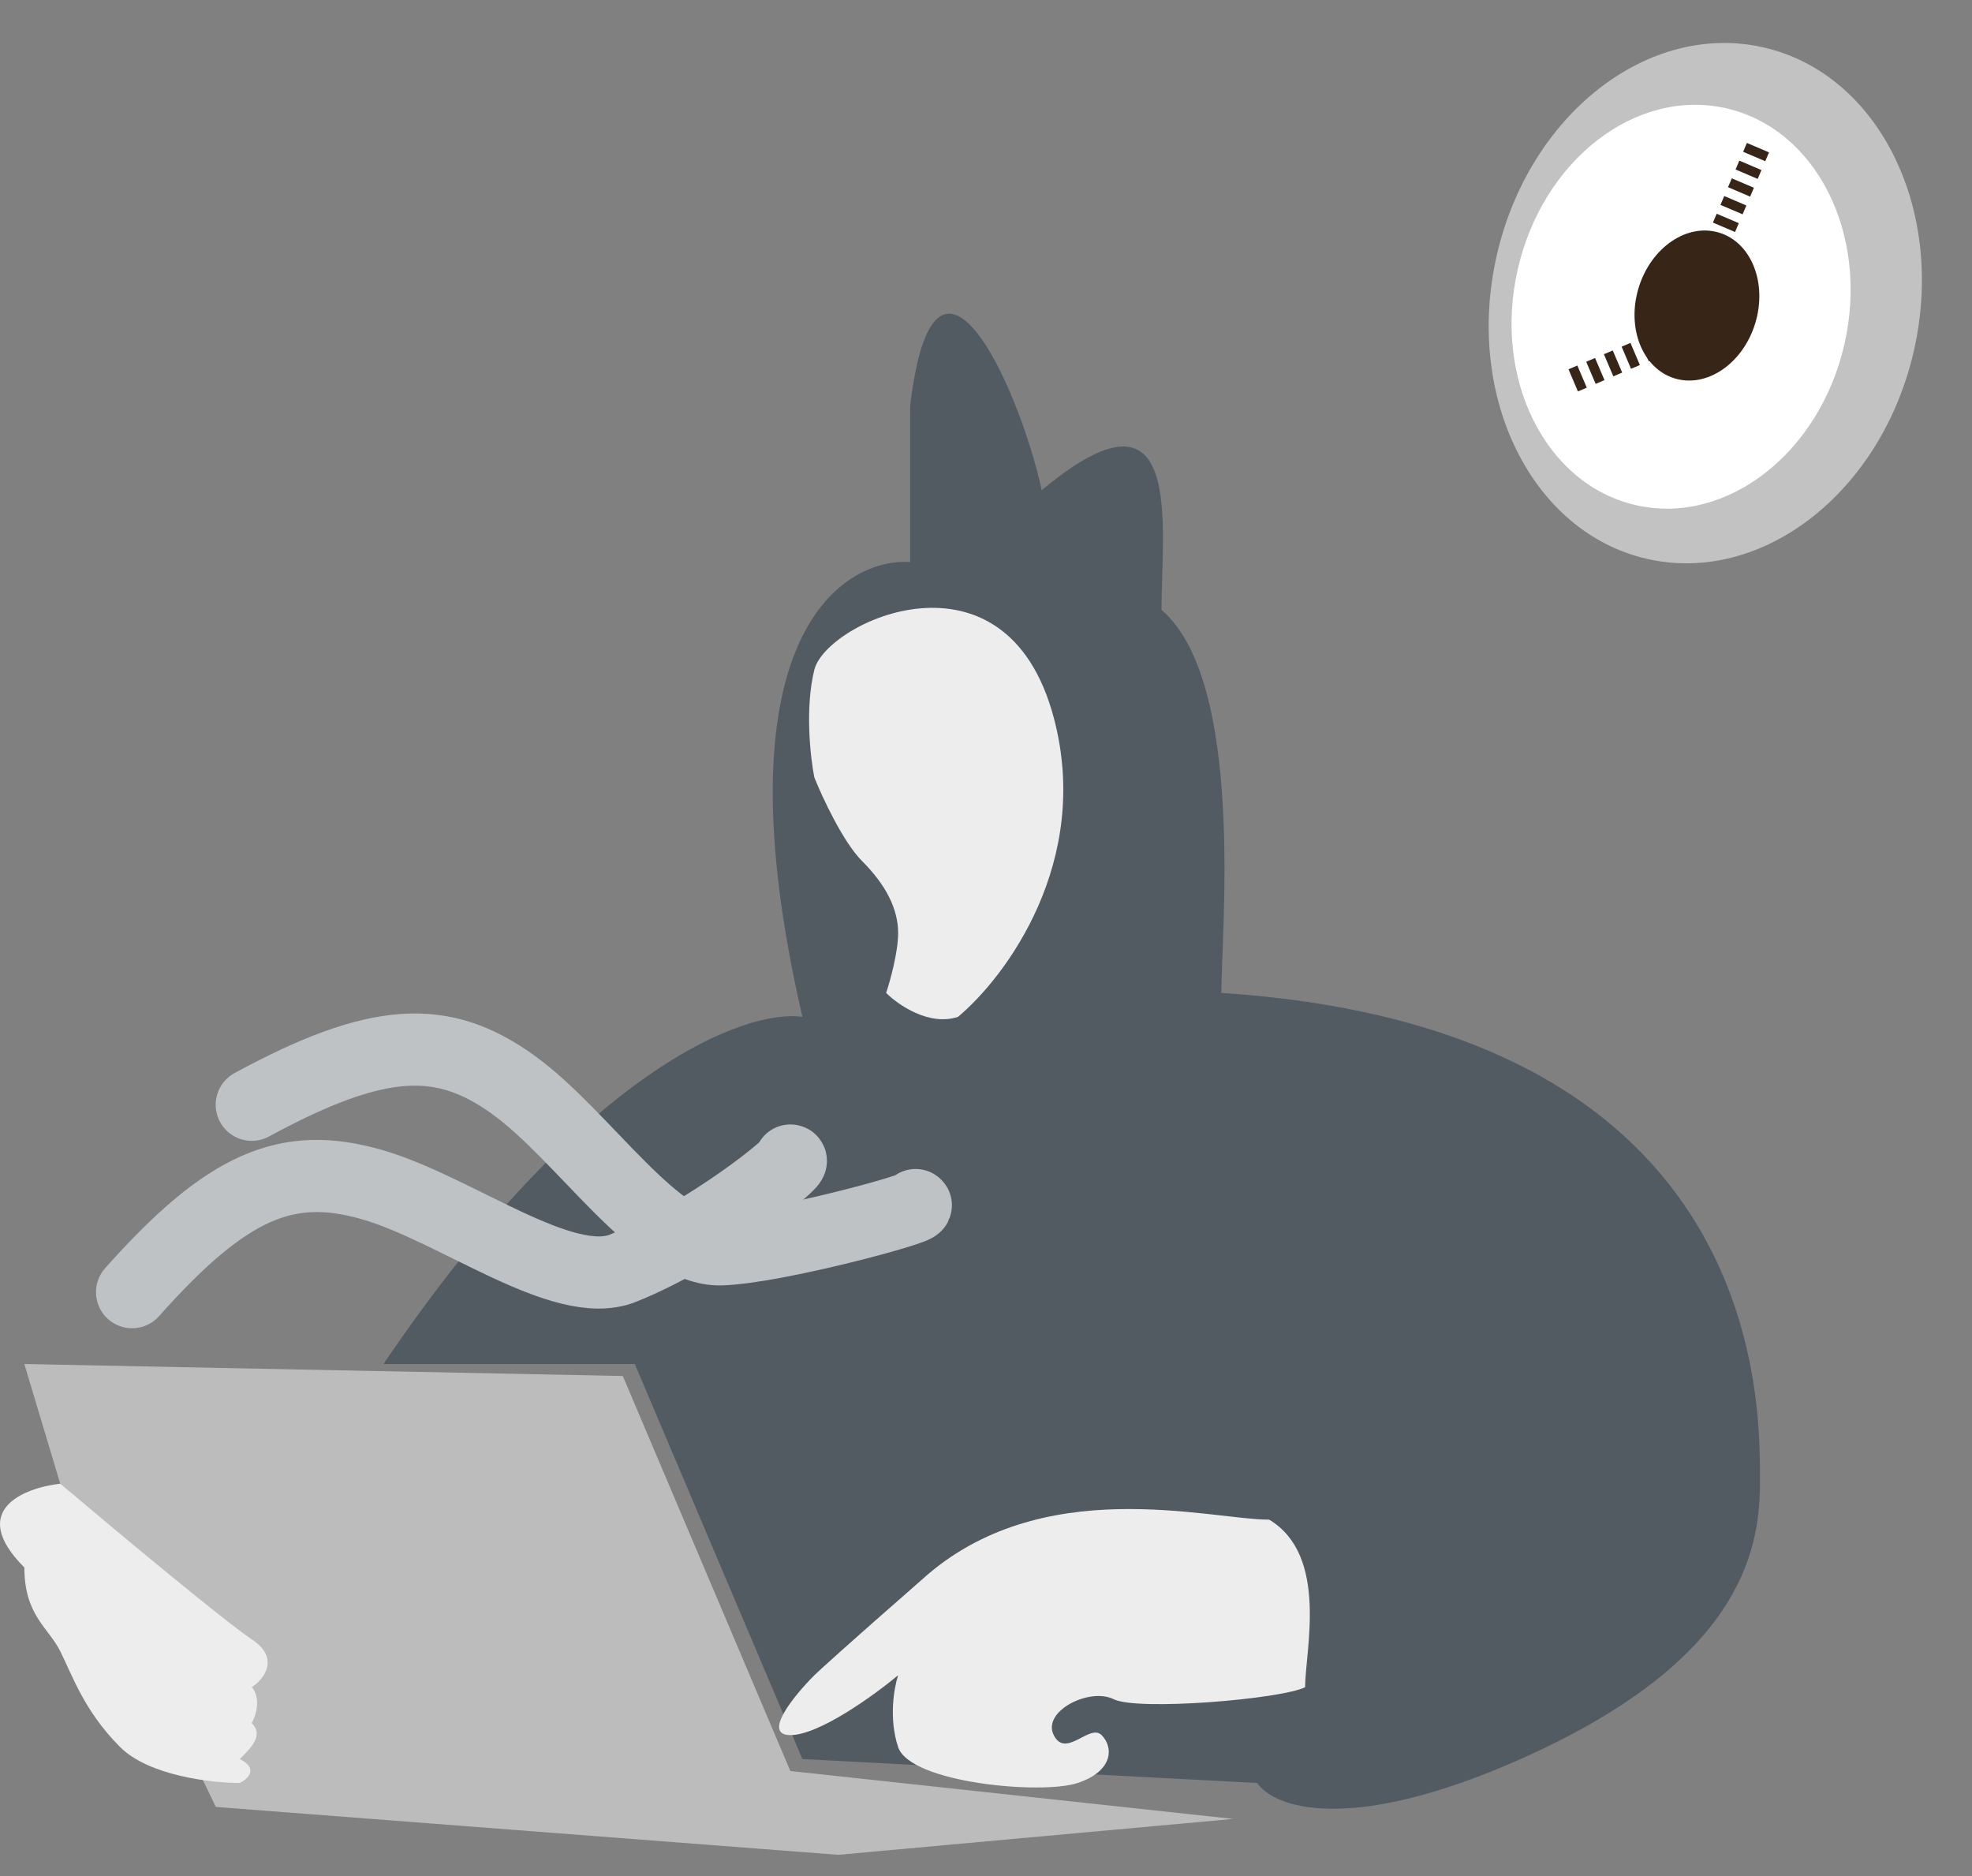 <svg width="82" height="78" viewBox="0 0 82 78" fill="none" xmlns="http://www.w3.org/2000/svg">
<rect x="0" y="0" width="82" height="78" fill="#808080" stroke="none"/>
<path d="M15.945 56.712C24.307 44.368 31.043 41.946 33.365 42.278C29.782 26.749 34.858 23.199 37.845 23.365V16.895C38.84 8.434 42.324 15.899 43.319 20.379C49.292 15.402 48.297 21.872 48.297 25.356C51.781 28.342 50.785 38.794 50.785 41.283C73.68 42.776 73.182 58.702 73.182 61.689C73.182 64.675 72.187 69.154 63.228 73.136C56.061 76.321 52.942 75.127 52.278 74.132L33.365 73.136L26.397 56.712H15.945Z" fill="#525B62"/>
<path d="M1.012 56.712L2.505 61.689L8.975 75.127L34.856 77.118L51.281 75.625L32.865 73.634L25.897 57.21L1.012 56.712Z" fill="#BCBCBC"/>
<path d="M35.853 35.807C35.057 35.011 34.194 33.153 33.862 32.324C33.697 31.494 33.465 29.437 33.863 27.844C34.361 25.853 41.826 22.369 43.817 29.835C45.41 35.807 41.826 40.619 39.835 42.278C38.64 42.676 37.346 41.78 36.848 41.282C37.014 40.785 37.346 39.59 37.346 38.794C37.346 37.798 36.848 36.803 35.853 35.807Z" fill="#EDEDED"/>
<path d="M32.867 72.14C31.672 72.14 33.033 70.481 33.862 69.652C34.028 69.486 35.157 68.457 38.342 65.67C43.289 61.191 50.287 63.182 52.775 63.182C55.264 64.675 54.269 68.656 54.269 70.15C53.273 70.647 47.301 71.145 46.305 70.647C45.31 70.15 43.319 71.145 43.817 72.14C44.314 73.136 45.31 71.643 45.807 72.14C46.305 72.638 46.305 73.633 44.812 74.131C43.319 74.629 37.844 74.131 37.346 72.638C36.948 71.444 37.181 70.15 37.346 69.652C36.351 70.481 34.061 72.14 32.867 72.14Z" fill="#EDEDED"/>
<path d="M1.014 65.172C-1.376 62.783 1.014 61.854 2.507 61.688C4.664 63.513 9.276 67.362 10.47 68.159C11.665 68.955 10.968 69.818 10.47 70.15C10.636 70.316 10.869 70.846 10.47 71.643C10.968 72.14 10.47 72.638 9.973 73.136C10.769 73.534 10.305 73.965 9.973 74.131C8.811 74.131 6.19 73.833 4.996 72.638C3.502 71.145 3.005 69.652 2.507 68.656C2.009 67.661 1.014 67.163 1.014 65.172Z" fill="#EDEDED"/>
<path d="M32.866 48.251C33.198 48.251 29.382 51.336 25.898 52.73C23.41 53.725 18.93 50.241 15.446 49.246C11.962 48.251 9.474 49.246 5.492 53.725" stroke="#BEC2C4" stroke-width="3" stroke-linecap="round"/>
<path d="M38.072 50.103C38.384 50.216 32.283 51.867 29.995 51.943C27.316 52.032 24.29 47.231 21.353 45.109C18.416 42.987 15.737 43.076 10.469 45.933" stroke="#BEC2C4" stroke-width="3" stroke-linecap="round"/>
<ellipse cx="70.91" cy="12.604" rx="8.896" ry="10.905" transform="rotate(12.787 70.91 12.604)" fill="#C2C2C2"/>
<ellipse cx="69.903" cy="12.753" rx="6.968" ry="8.461" transform="rotate(12.787 69.903 12.753)" fill="white"/>
<ellipse cx="70.562" cy="12.703" rx="2.534" ry="3.168" transform="rotate(17.032 70.562 12.703)" fill="#372617"/>
<path d="M71.059 10.922L73.182 5.945M69.466 14.09L65.219 15.899" stroke="#372617" stroke-dasharray="0.4 0.4"/>
</svg>

